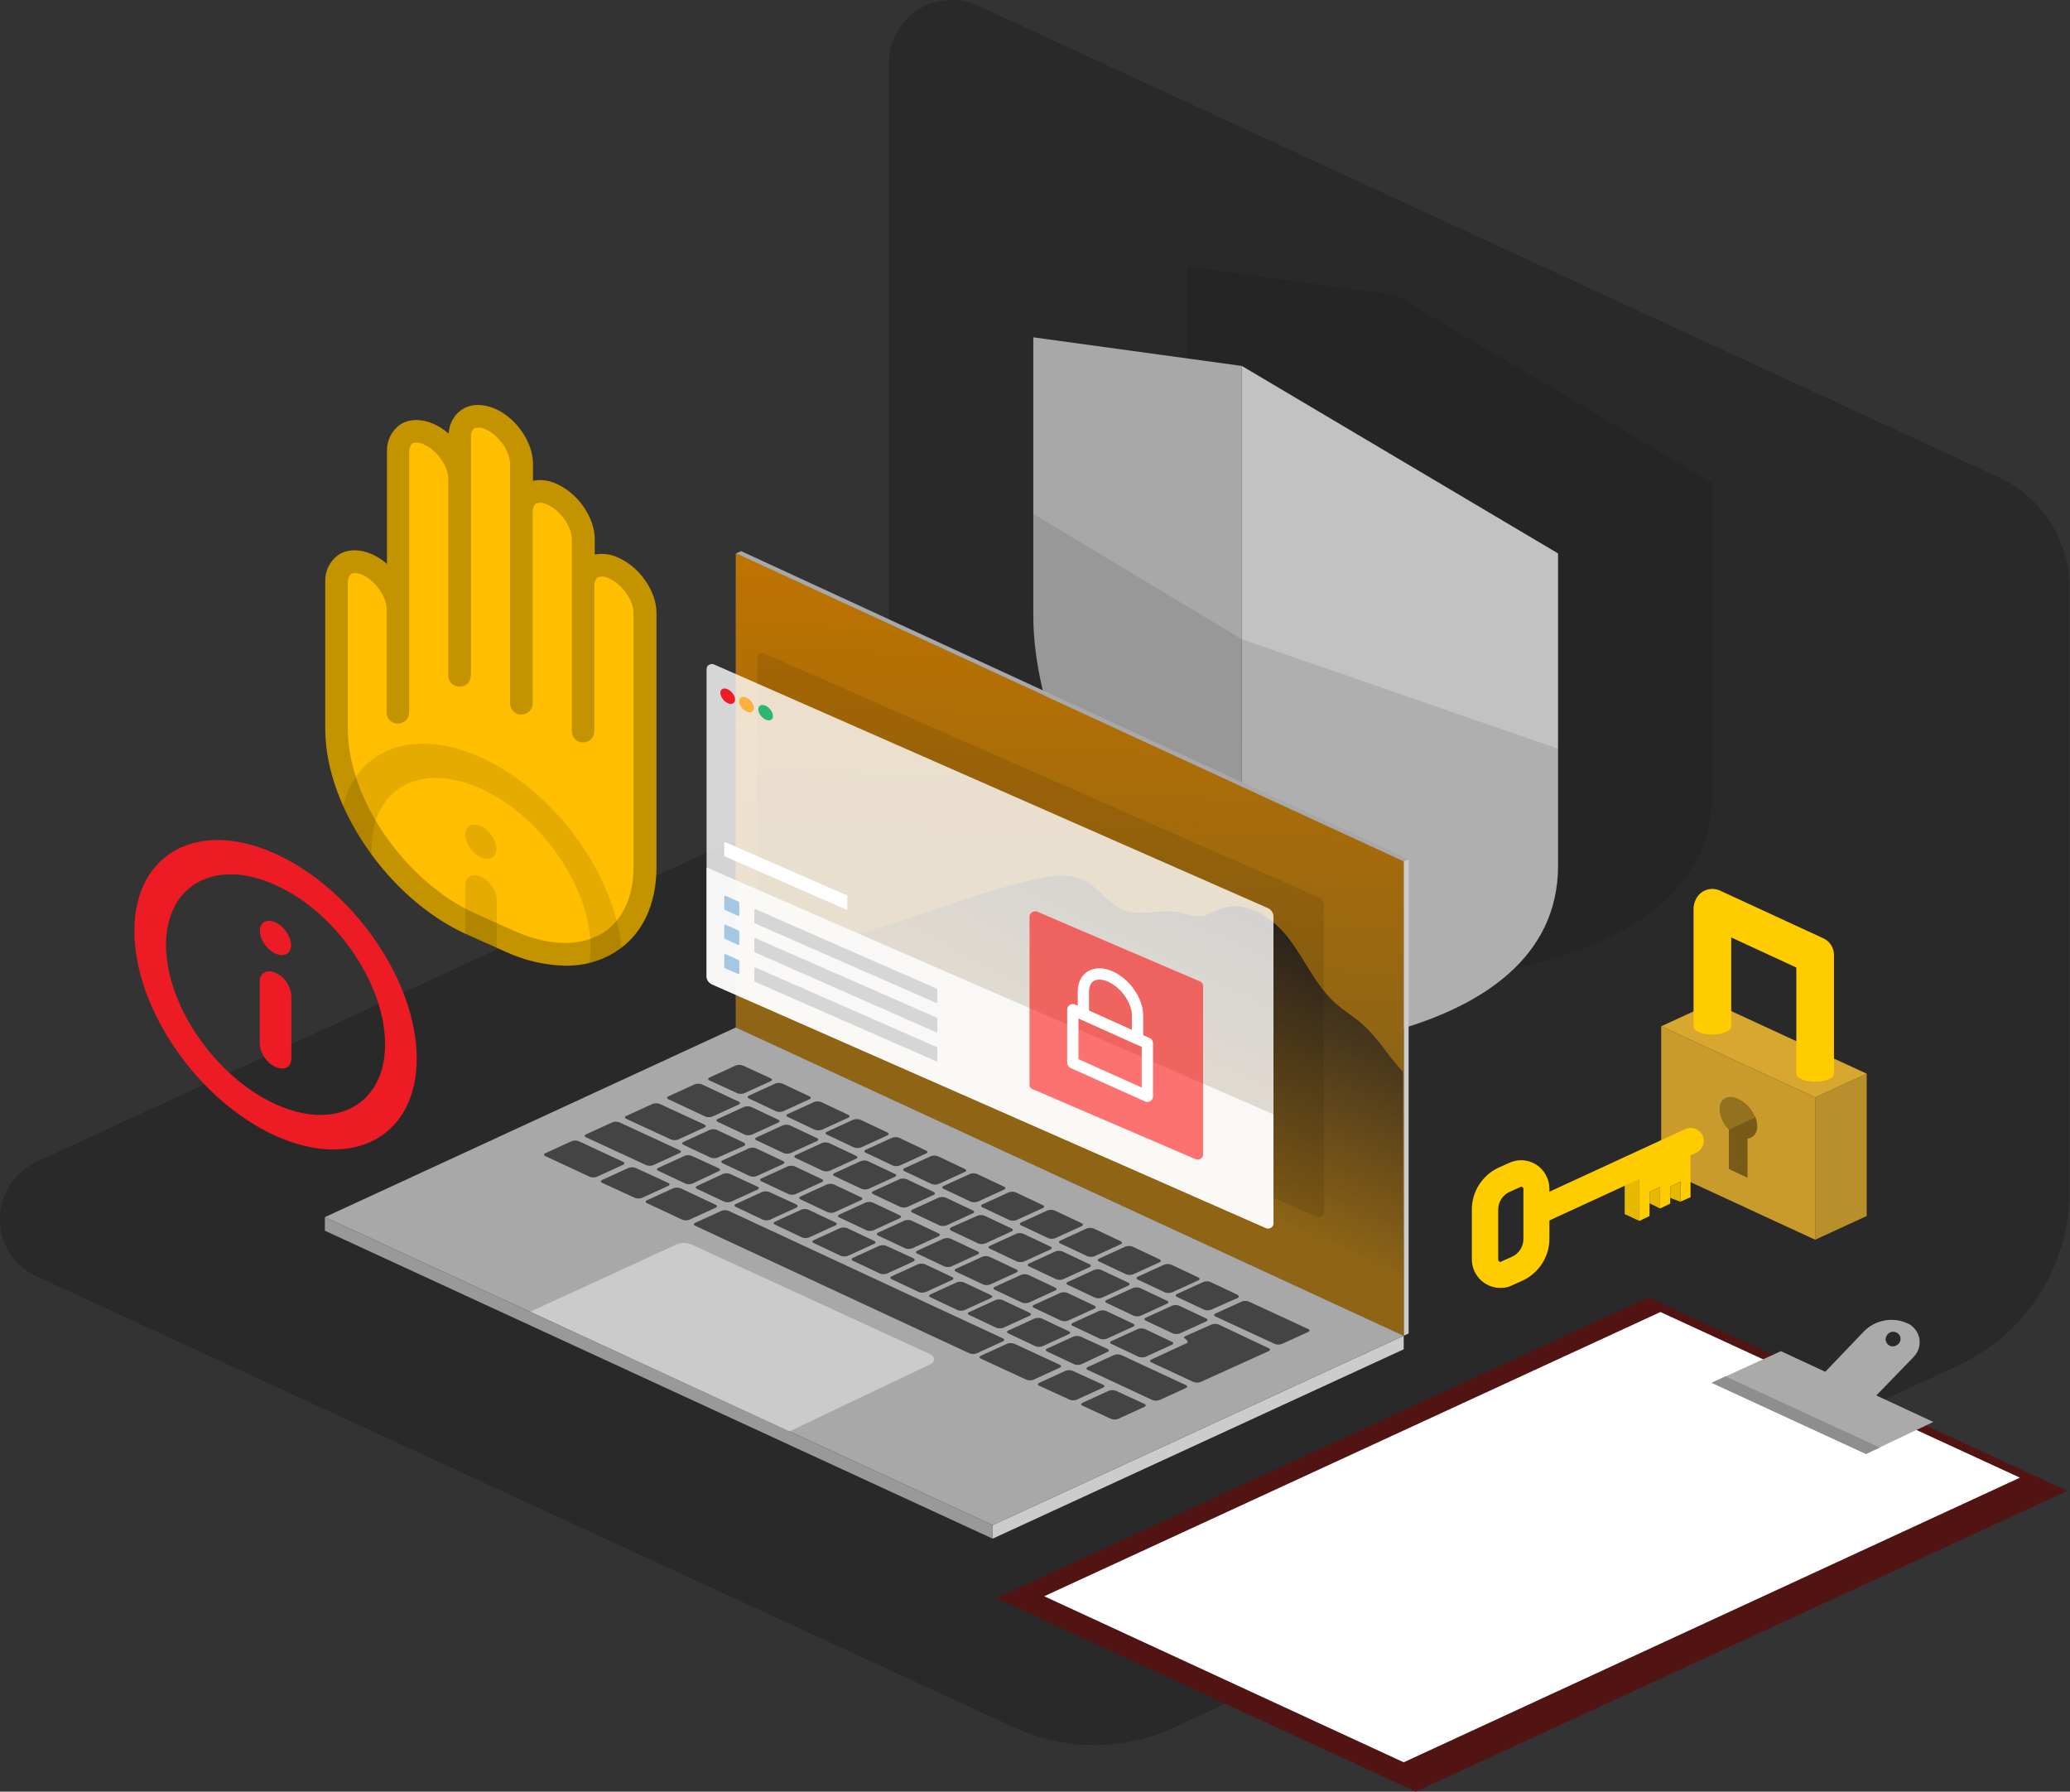 <svg enable-background="new 0 0 549.9 475.9" viewBox="0 0 549.9 475.9" xmlns="http://www.w3.org/2000/svg" xmlns:xlink="http://www.w3.org/1999/xlink"><rect x="0" y="0" width="549.9" height="475.9" fill="#333333" stroke="none"/><clipPath id="a"><path d="m370.8 78.4-55.4-7.6v73.9c0 49.7 55.4 116.1 55.4 116.1s84 0 84-49.7v-82.9z"/></clipPath><clipPath id="b"><path d="m329.9 97.2-55.4-7.6v73.9c0 49.7 55.4 116.1 55.4 116.1s84 0 84-49.7v-82.9z"/></clipPath><linearGradient id="c" gradientTransform="matrix(1 0 0 -1 0 478)" gradientUnits="userSpaceOnUse" x1="288.405" x2="283.075" y1="327.56" y2="200.56"><stop offset="0" stop-color="#bf7300"/><stop offset=".98" stop-color="#8f6515"/></linearGradient><linearGradient id="d" gradientTransform="matrix(1 0 0 -1 0 478)" gradientUnits="userSpaceOnUse" x1="317.879" x2="285.219" y1="250.106" y2="175.776"><stop offset="0" stop-color="#231f20"/><stop offset="1" stop-color="#231f20" stop-opacity="0"/></linearGradient><clipPath id="e"><path d="m466.8 299.2c0-2.8-2.2-6-5-7.3s-5-.1-5 2.7c.1 2.1 1 4 2.5 5.5v10.4l4.9 2.3v-10.4c1.5-.1 2.7-1.5 2.6-3.2 0 .1 0 .1 0 0z"/></clipPath><clipPath id="f"><path d="m164.4 148.2c-2-1-4.2-1.3-6.4-.9v-4.1c0-5.7-4.4-12.1-10-14.6-2-1-4.2-1.3-6.4-.8v-4.5c0-5.7-4.4-12.1-10-14.6-3.2-1.4-6.5-1.4-8.9.2-2.1 1.5-3.4 3.8-3.5 6.4-1.2-1.1-2.5-1.9-4-2.6-3.2-1.4-6.5-1.4-8.9.2-2.3 1.6-3.6 4.3-3.5 7.1v29.9c-1.2-1.1-2.5-1.9-4-2.6-3.2-1.4-6.5-1.4-8.9.2-2.3 1.6-3.6 4.3-3.5 7.1v39.1c0 20.8 16.8 45.3 37.6 54.6l10.3 4.6c5 2.3 10.4 3.6 15.9 3.7 4.8.1 9.4-1.2 13.4-3.7 6.9-4.5 10.7-12.4 10.7-22.4v-67.5c.1-5.9-4.3-12.3-9.9-14.8z"/></clipPath><path d="m9.7 308.6 196.8-90.8c18-8.3 29.6-26.4 29.6-46.3v-154.8c0-9.2 7.5-16.7 16.7-16.7 2.4 0 4.8.5 7 1.5l271.2 125.3c11.5 5.3 18.8 16.8 18.8 29.4v160.2c0 19.9-11.6 37.9-29.6 46.3l-208.2 96.1c-13.5 6.3-29.1 6.3-42.7 0l-259.6-119.8c-8.4-3.8-12.1-13.7-8.2-22.1 1.6-3.7 4.6-6.6 8.2-8.3z" fill="#020202" opacity=".2"/><g opacity=".1"><path d="m370.8 78.4-55.4-7.6v73.9c0 49.7 55.4 116.1 55.4 116.1s84 0 84-49.7v-82.9z"/><g clip-path="url(#a)"><path d="m468.4 184.8-97.6-33.9-79.8-48v126l177.4 81.8z" opacity=".1"/></g></g><path d="m329.9 97.2v182.4s84 0 84-49.7v-82.9z" fill="#c2c2c2"/><path d="m329.9 97.2v182.4s-55.4-66.3-55.4-116.1v-73.9z" fill="#a8a8a8"/><g clip-path="url(#b)"><path d="m427.5 203.6-97.6-33.8-79.8-48v125.9l177.4 81.9z" opacity=".1"/></g><path d="m89.5 193.6v-39.1c0-4.5 3.7-6.6 8.2-4.5 4.5 2 8.2 7.3 8.2 11.9v-41.9c0-4.5 3.7-6.6 8.2-4.5 4.5 2 8.2 7.3 8.2 11.8v-11.3c0-4.5 3.7-6.6 8.2-4.5 4.5 2 8.2 7.3 8.2 11.8v12.6c0-4.5 3.7-6.5 8.2-4.5 4.5 2 8.2 7.3 8.2 11.9v12.3c0-4.5 3.7-6.5 8.2-4.5 4.5 2 8.2 7.3 8.2 11.9v67.5c0 19.8-16 28.6-35.8 19.8l-10.3-4.6c-19.9-9.1-35.9-32.3-35.9-52.1z" fill="#ffbe00"/><path d="m150.2 256.5c-5.5-.1-10.9-1.4-15.9-3.7l-10.3-4.6c-20.7-9.3-37.6-33.8-37.6-54.6v-39.1c-.1-2.8 1.2-5.5 3.5-7.1 2.4-1.6 5.7-1.6 8.9-.2 1.5.7 2.8 1.5 4 2.6v-29.9c-.1-2.8 1.2-5.5 3.5-7.1 2.4-1.6 5.7-1.6 8.9-.2 1.5.7 2.8 1.5 4 2.6.1-2.6 1.4-5 3.5-6.4 2.4-1.6 5.7-1.6 8.9-.2 5.6 2.5 10 8.9 10 14.6v4.5c2.2-.4 4.4-.1 6.4.9 5.6 2.5 10 8.9 10 14.6v4.1c2.2-.4 4.4-.1 6.4.9 5.6 2.5 10 8.9 10 14.6v67.5c0 10-3.8 18-10.7 22.4-4 2.6-8.7 3.9-13.5 3.8zm-55.9-104.3c-.4 0-.7.1-1.1.3-.5.5-.8 1.3-.8 2v39.1c0 18.7 15.3 40.7 34 49.1l10.3 4.6c9.1 4.1 17.7 4.2 23.6.4 5.1-3.3 8-9.5 8-17.4v-67.5c0-3.3-3-7.6-6.4-9.1-1-.6-2.1-.7-3.2-.3-.5.5-.8 1.3-.8 2v38.8c0 1.7-1.3 3-3 3s-3-1.3-3-3v-51c0-3.3-3-7.6-6.4-9.1-1-.6-2.1-.7-3.2-.3-.5.5-.8 1.3-.8 2v51c0 1.7-1.3 3-3 3s-3-1.3-3-3v-63.6c0-3.3-3-7.6-6.4-9.1-1-.6-2.1-.7-3.2-.3-.5.5-.8 1.3-.8 2v63.6c0 1.7-1.3 3-3 3s-3-1.3-3-3v-52.2c0-3.3-3-7.6-6.4-9.1-1-.6-2.1-.7-3.2-.3-.5.5-.8 1.3-.8 2v69.4c0 1.7-1.3 3-3 3s-3-1.3-3-3v-27.4c0-3.3-3-7.6-6.4-9.1-.5-.3-1.2-.4-2-.5z" fill="#c49300"/><path d="m372.9 228.8 1.3-.6v126l-1.3.6z" fill="#ccc"/><path d="m372.9 228.8-177.4-81.8v125.9l177.4 81.9z" fill="#999"/><path d="m372.9 228.8 1.3-.6-177.3-81.8-1.4.6z" fill="#a8a8a8"/><path d="m372.9 354.8v3.6l-109.2 50.3v-3.6z" fill="#ccc"/><path d="m372.9 354.8-177.4-81.9-109.2 50.4 177.4 81.8z" fill="#a8a8a8"/><path d="m263.7 405.1v3.6l-177.4-81.8v-3.6z" fill="#999"/><path d="m372.9 228.8-177.4-81.8v125.9l177.4 81.9z" fill="url(#c)"/><path d="m361.4 271.6c-2.1-1.8-4.5-3.2-6.6-5.1-5.3-4.7-8.1-11.6-12.5-17.3s-11.7-10.4-18.3-7.7c-1.5.6-2.9 1.5-4.5 1.8-2.1.3-4.2-.6-6.4-1-4.9-.9-10.1 1.2-14.7-.6-3.9-1.6-6.3-5.7-10.1-7.7-4.3-2.3-9.5-1.4-14.1-.3-26.5 6.4-52 19.5-78.9 20.7v18.6l177.4 81.9v-70.2c-1.2-1.3-2.3-2.7-3.4-4-2.4-3.2-4.8-6.5-7.9-9.1z" fill="url(#d)"/><g fill="#2a2a2a" opacity=".8"><path d="m188.5 286.2c-.5.2-.5.6 0 .8l7.4 3.4c.6.2 1.2.2 1.8 0l7-3.2c.5-.2.5-.6 0-.8l-7.4-3.4c-.6-.2-1.2-.2-1.8 0z"/><path d="m215 292c.5-.2.5-.6 0-.8l-7.2-3.4c-.6-.2-1.2-.2-1.8 0l-7 3.2c-.5.2-.5.6 0 .8l7.2 3.4c.6.2 1.2.2 1.8 0z"/><path d="m209.3 295.9c-.5.2-.5.6 0 .8l7.2 3.4c.6.2 1.2.2 1.8 0l7-3.2c.5-.2.5-.6 0-.8l-7.2-3.4c-.6-.2-1.2-.2-1.8 0z"/><path d="m235.7 301.6c.5-.2.5-.6 0-.8l-7.2-3.4c-.6-.2-1.2-.2-1.8 0l-7 3.2c-.5.2-.5.6 0 .8l7.2 3.4c.6.2 1.2.2 1.8 0z"/><path d="m246 306.4c.5-.2.5-.6 0-.8l-7.2-3.4c-.6-.2-1.2-.2-1.8 0l-7 3.2c-.5.2-.5.6 0 .8l7.2 3.4c.6.2 1.2.2 1.8 0z"/><path d="m240.3 310.3c-.5.2-.5.6 0 .8l7.2 3.4c.6.2 1.2.2 1.8 0l7-3.2c.5-.2.5-.6 0-.8l-7.2-3.4c-.6-.2-1.2-.2-1.8 0z"/><path d="m266.7 316c.5-.2.5-.6 0-.8l-7.2-3.4c-.6-.2-1.2-.2-1.8 0l-7 3.2c-.5.2-.5.6 0 .8l7.2 3.4c.6.2 1.2.2 1.8 0z"/><path d="m261 319.9c-.5.2-.5.6 0 .8l7.2 3.4c.6.2 1.2.2 1.8 0l7-3.2c.5-.2.5-.6 0-.8l-7.2-3.4c-.6-.2-1.2-.2-1.8 0z"/><path d="m271.3 324.7c-.5.2-.5.6 0 .8l7.2 3.4c.6.2 1.2.2 1.8 0l7-3.2c.5-.2.5-.6 0-.8l-7.2-3.4c-.6-.2-1.2-.2-1.8 0z"/><path d="m281.7 329.5c-.5.2-.5.6 0 .8l7.2 3.4c.6.2 1.2.2 1.8 0l7-3.2c.5-.2.5-.6 0-.8l-7.2-3.4c-.6-.2-1.2-.2-1.8 0z"/><path d="m292 334.3c-.5.2-.5.6 0 .8l7.2 3.4c.6.2 1.2.2 1.8 0l7-3.2c.5-.2.5-.6 0-.8l-7.2-3.4c-.6-.2-1.2-.2-1.8 0z"/><path d="m302.3 339.1c-.5.2-.5.6 0 .8l7.2 3.4c.6.2 1.2.2 1.8 0l7-3.2c.5-.2.5-.6 0-.8l-7.2-3.4c-.6-.2-1.2-.2-1.8 0z"/><path d="m328.7 344.8c.5-.2.5-.6 0-.9l-7.2-3.4c-.6-.2-1.2-.2-1.8 0l-7 3.2c-.5.2-.5.6 0 .8l7.2 3.4c.6.2 1.2.2 1.8 0z"/><path d="m347.5 353.8c.5-.2.5-.6 0-.8l-15.8-7.3c-.6-.2-1.2-.2-1.8 0l-7 3.2c-.5.2-.5.6 0 .8l15.8 7.3c.6.2 1.2.2 1.8 0z"/><path d="m186.4 288c-.6-.2-1.2-.2-1.8 0l-7 3.2c-.5.2-.5.6 0 .8l9.8 4.6c.6.2 1.2.2 1.8 0l7-3.2c.5-.2.5-.6 0-.8z"/><path d="m206.7 298.2c.5-.2.5-.6 0-.8l-7.2-3.4c-.6-.2-1.2-.2-1.8 0l-7 3.2c-.5.2-.5.6 0 .8l7.2 3.4c.6.2 1.2.2 1.8 0z"/><path d="m201 302.1c-.5.2-.5.6 0 .8l7.2 3.4c.6.2 1.2.2 1.8 0l7-3.2c.5-.2.5-.6 0-.8l-7.2-3.4c-.6-.2-1.2-.2-1.8 0z"/><path d="m227.4 307.8c.5-.2.5-.6 0-.8l-7.2-3.4c-.6-.2-1.2-.2-1.8 0l-7 3.2c-.5.2-.5.6 0 .8l7.2 3.4c.6.2 1.2.2 1.8 0z"/><path d="m237.7 312.6c.5-.2.5-.6 0-.8l-7.2-3.4c-.6-.2-1.2-.2-1.8 0l-7 3.2c-.5.2-.5.6 0 .8l7.2 3.4c.6.2 1.2.2 1.8 0z"/><path d="m248 317.4c.5-.2.5-.6 0-.8l-7.2-3.4c-.6-.2-1.2-.2-1.8 0l-7 3.2c-.5.2-.5.6 0 .8l7.2 3.4c.6.2 1.2.2 1.8 0z"/><path d="m242.4 321.3c-.5.2-.5.6 0 .8l7.2 3.4c.6.2 1.2.2 1.8 0l7-3.2c.5-.2.5-.6 0-.8l-7.2-3.4c-.6-.2-1.2-.2-1.8 0z"/><path d="m252.7 326c-.5.2-.5.6 0 .9l7.2 3.4c.6.2 1.2.2 1.8 0l7-3.2c.5-.2.5-.6 0-.8l-7.2-3.4c-.6-.2-1.2-.2-1.8 0z"/><path d="m263 330.9c-.5.2-.5.6 0 .8l7.2 3.4c.6.2 1.2.2 1.8 0l7-3.2c.5-.2.5-.6 0-.8l-7.2-3.4c-.6-.2-1.2-.2-1.8 0z"/><path d="m273.4 335.6c-.5.2-.5.6 0 .8l7.2 3.4c.6.2 1.2.2 1.8 0l7-3.2c.5-.2.5-.6 0-.8l-7.2-3.4c-.6-.2-1.2-.2-1.8 0z"/><path d="m283.7 340.5c-.5.2-.5.6 0 .8l7.2 3.4c.6.2 1.2.2 1.8 0l7-3.2c.5-.2.5-.6 0-.8l-7.2-3.4c-.6-.2-1.2-.2-1.8 0z"/><path d="m294 345.3c-.5.2-.5.6 0 .8l7.2 3.4c.6.2 1.2.2 1.8 0l7-3.2c.5-.2.5-.6 0-.8l-7.2-3.4c-.6-.2-1.2-.2-1.8 0z"/><path d="m304.4 350c-.5.2-.5.6 0 .8l7.2 3.4c.6.2 1.2.2 1.8 0l7-3.2c.5-.2.5-.6 0-.8l-7.2-3.4c-.6-.2-1.2-.2-1.8 0z"/><path d="m166.4 296.4c-.5.2-.5.6 0 .8l11.9 5.5c.6.2 1.2.2 1.8 0l7-3.2c.5-.2.5-.6 0-.8l-11.9-5.5c-.6-.2-1.2-.2-1.8 0z"/><path d="m197.6 304.4c.5-.2.5-.6 0-.9l-7.2-3.4c-.6-.2-1.2-.2-1.8 0l-7 3.2c-.5.2-.5.6 0 .8l7.2 3.4c.6.2 1.2.2 1.8 0z"/><path d="m208 309.2c.5-.2.5-.6 0-.8l-7.2-3.4c-.6-.2-1.2-.2-1.8 0l-7 3.2c-.5.2-.5.6 0 .8l7.2 3.4c.6.2 1.2.2 1.8 0z"/><path d="m218.3 314c.5-.2.5-.6 0-.8l-7.2-3.4c-.6-.2-1.2-.2-1.8 0l-7 3.2c-.5.2-.5.6 0 .8l7.2 3.4c.6.2 1.2.2 1.8 0z"/><path d="m228.7 318.8c.5-.2.5-.6 0-.8l-7.2-3.4c-.6-.2-1.2-.2-1.8 0l-7 3.2c-.5.2-.5.6 0 .8l7.2 3.4c.6.2 1.2.2 1.8 0z"/><path d="m239 323.6c.5-.2.5-.6 0-.8l-7.2-3.4c-.6-.2-1.2-.2-1.8 0l-7 3.2c-.5.2-.5.6 0 .8l7.2 3.4c.6.2 1.2.2 1.8 0z"/><path d="m249.3 328.4c.5-.2.5-.6 0-.8l-7.2-3.4c-.6-.2-1.2-.2-1.8 0l-7 3.2c-.5.2-.5.6 0 .8l7.2 3.4c.6.2 1.2.2 1.8 0z"/><path d="m259.7 333.2c.5-.2.5-.6 0-.8l-7.2-3.4c-.6-.2-1.2-.2-1.8 0l-7 3.2c-.5.2-.5.6 0 .8l7.2 3.4c.6.2 1.2.2 1.8 0z"/><path d="m270 338c.5-.2.5-.6 0-.8l-7.2-3.4c-.6-.2-1.2-.2-1.8 0l-7 3.2c-.5.2-.5.6 0 .8l7.2 3.4c.6.2 1.2.2 1.8 0z"/><path d="m280.3 342.8c.5-.2.5-.6 0-.8l-7.2-3.4c-.6-.2-1.2-.2-1.8 0l-7 3.2c-.5.2-.5.6 0 .8l7.2 3.4c.6.2 1.2.2 1.8 0z"/><path d="m290.7 347.6c.5-.2.5-.6 0-.8l-7.2-3.4c-.6-.2-1.2-.2-1.8 0l-7 3.2c-.5.2-.5.6 0 .8l7.2 3.4c.6.2 1.2.2 1.8 0z"/><path d="m301 352.4c.5-.2.5-.6 0-.8l-7.2-3.4c-.6-.2-1.2-.2-1.8 0l-7 3.2c-.5.2-.5.6 0 .8l7.2 3.4c.6.2 1.2.2 1.8 0z"/><path d="m311.3 357.2c.5-.2.5-.6 0-.8l-7.2-3.4c-.6-.2-1.2-.2-1.8 0l-7 3.2c-.5.2-.5.6 0 .8l7.2 3.4c.6.2 1.2.2 1.8 0z"/><path d="m315.1 354.8c-.5.2-.7.5-.5.6s1.3 1 .8 1.3l-9.5 4.4c-.5.2-.5.6 0 .8l11.2 5.2c.6.2 1.2.2 1.8 0l18.1-8.2c.5-.2.5-.6 0-.8l-13.3-6.3c-.6-.2-1.2-.2-1.8 0z"/><path d="m180.5 306.3c.5-.2.5-.6 0-.8l-16-7.4c-.6-.2-1.2-.2-1.8 0l-7 3.2c-.5.2-.5.6 0 .8l16 7.4c.6.2 1.2.2 1.8 0z"/><path d="m289 363.1c-.5.2-.5.6 0 .8l17.2 8c.6.2 1.2.2 1.8 0l7-3.2c.5-.2.5-.6 0-.8l-17.2-8c-.6-.2-1.2-.2-1.8 0z"/><path d="m190.9 311.1c.5-.2.5-.6 0-.8l-7.2-3.3c-.6-.2-1.2-.2-1.8 0l-7 3.2c-.5.2-.5.6 0 .8l7.2 3.4c.6.2 1.2.2 1.8 0z"/><path d="m185.2 315c-.5.2-.5.6 0 .8l7.2 3.4c.6.2 1.2.2 1.8 0l7-3.2c.5-.2.5-.6 0-.8l-7.3-3.4c-.6-.2-1.2-.2-1.8 0z"/><path d="m211.5 320.8c.5-.2.5-.6 0-.9l-7.2-3.3c-.6-.2-1.2-.2-1.8 0l-7 3.2c-.5.2-.5.6 0 .8l7.2 3.4c.6.2 1.2.2 1.8 0z"/><path d="m221.9 325.5c.5-.2.5-.6 0-.8l-7.2-3.4c-.6-.2-1.2-.2-1.8 0l-7 3.2c-.5.2-.5.6 0 .8l7.2 3.4c.6.2 1.2.2 1.8 0z"/><path d="m232.2 330.4c.5-.2.5-.6 0-.8l-7.2-3.4c-.6-.2-1.2-.2-1.8 0l-7 3.2c-.5.2-.5.6 0 .8l7.2 3.4c.6.2 1.2.2 1.8 0z"/><path d="m242.6 335.1c.5-.2.5-.6 0-.9l-7.2-3.3c-.6-.2-1.2-.2-1.8 0l-7 3.2c-.5.2-.5.6 0 .8l7.2 3.4c.6.2 1.2.2 1.8 0z"/><path d="m252.9 340c.5-.2.5-.6 0-.8l-7.2-3.4c-.6-.2-1.2-.2-1.8 0l-7 3.2c-.5.2-.5.6 0 .8l7.2 3.4c.6.2 1.2.2 1.8 0z"/><path d="m263.2 344.8c.5-.2.5-.6 0-.8l-7.2-3.4c-.6-.2-1.2-.2-1.8 0l-7 3.2c-.5.2-.5.6 0 .8l7.2 3.4c.6.2 1.2.2 1.8 0z"/><path d="m273.5 349.5c.5-.2.5-.6 0-.8l-7.2-3.4c-.6-.2-1.2-.2-1.8 0l-7 3.2c-.5.2-.5.6 0 .8l7.2 3.4c.6.2 1.2.2 1.8 0z"/><path d="m283.9 354.4c.5-.2.5-.6 0-.8l-7.2-3.4c-.6-.2-1.2-.2-1.8 0l-7 3.2c-.5.2-.5.6 0 .8l7.2 3.4c.6.2 1.2.2 1.8 0z"/><path d="m294.2 359.1c.5-.2.5-.6 0-.8l-7.2-3.3c-.6-.2-1.2-.2-1.8 0l-7 3.2c-.5.2-.5.6 0 .8l7.2 3.4c.6.2 1.2.2 1.8 0z"/><path d="m184.7 324.8c-.5.2-.5.6 0 .8l72.9 33.9c.6.2 1.2.2 1.8 0l7-3.2c.5-.2.5-.6 0-.8l-72.9-33.9c-.6-.2-1.2-.2-1.8 0z"/><path d="m144.9 306.3c-.5.2-.5.6 0 .8l11.8 5.5c.6.2 1.2.2 1.8 0l7-3.2c.5-.2.5-.6 0-.8l-11.8-5.5c-.6-.2-1.2-.2-1.8 0z"/><path d="m160 313.4c-.5.2-.5.6 0 .8l8.7 4c.6.2 1.2.2 1.8 0l7-3.2c.5-.2.5-.6 0-.8l-8.7-4c-.6-.2-1.2-.2-1.8 0z"/><path d="m171.9 318.8c-.5.2-.5.6 0 .8l9.4 4.4c.6.2 1.2.2 1.8 0l7-3.2c.5-.2.5-.6 0-.8l-9.4-4.4c-.6-.2-1.2-.2-1.8 0z"/><path d="m260.6 360.1c-.5.2-.5.6 0 .8l12.1 5.6c.6.2 1.2.2 1.8 0l7-3.2c.5-.2.5-.6 0-.8l-12.1-5.6c-.6-.2-1.2-.2-1.8 0z"/><path d="m276.1 367.3c-.5.2-.5.6 0 .8l8.1 3.7c.6.2 1.2.2 1.8 0l7-3.2c.5-.2.5-.6 0-.8l-8.1-3.7c-.6-.2-1.2-.2-1.8 0z"/><path d="m287.6 372.6c-.5.2-.5.6 0 .8l7.6 3.5c.6.2 1.2.2 1.8 0l7-3.2c.5-.2.5-.6 0-.8l-7.6-3.5c-.6-.2-1.2-.2-1.8 0z"/></g><path d="m140.9 348.4 38.7-17.8c1.3-.6 2.9-.6 4.2 0l63.5 29.2c.7.3 1 1.2.7 1.8-.1.3-.4.5-.7.7l-37.6 17.9z" fill="#cbcbcb"/><path d="m201.1 174.8v81.5c0 .9.6 1.8 1.5 2.2l147.1 64.7c.7.3 1.6 0 1.9-.7.1-.2.1-.4.1-.5v-81.5c0-.9-.6-1.8-1.5-2.2l-147.1-64.7c-.7-.3-1.6 0-1.9.7 0 .1 0 .3-.1.5z" opacity=".1"/><path d="m187.7 177.8v81.5c0 1 .6 1.8 1.5 2.2l147.1 64.7c.7.3 1.6 0 1.9-.8.1-.2.1-.3.1-.5v-81.5c0-.9-.6-1.8-1.5-2.2l-147.1-64.7c-.7-.3-1.6 0-1.9.7 0 .2-.1.4-.1.6z" fill="#fff" opacity=".8"/><path d="m187.7 230.4v28.9c0 1 .6 1.8 1.5 2.2l147.1 64.7c.7.3 1.6 0 1.9-.8.1-.2.1-.3.1-.5v-28.9z" fill="#fff" opacity=".8"/><ellipse cx="193.3" cy="185" fill="#ed1c24" rx="1.5" ry="2.4" transform="matrix(.746 -.666 .666 .746 -74.098 175.652)"/><ellipse cx="198.3" cy="187.2" fill="#fbb040" rx="1.5" ry="2.4" transform="matrix(.746 -.666 .666 .746 -74.3 179.56)"/><ellipse cx="203.4" cy="189.4" fill="#2bb673" rx="1.5" ry="2.4" transform="matrix(.746 -.666 .666 .746 -74.488 183.476)"/><path d="m275.4 242.1 43.4 18.6c.5.2.8.7.8 1.2v44.8c0 .8-.7 1.3-1.5 1.3-.2 0-.3-.1-.5-.1l-43.3-18.6c-.5-.2-.8-.6-.8-1.1v-44.8c0-.7.7-1.3 1.4-1.3.2-.1.3-.1.5 0z" fill="#f00" opacity=".54"/><path d="m285 282.3 19.8 8.9v-14.1l-19.8-8.9z" fill="none" stroke="#fff" stroke-linecap="round" stroke-linejoin="round" stroke-width="3"/><path d="m287.8 269.4 14.4 6.5v-6.1c0-4-3.2-8.6-7.2-10.4-4-1.8-7.2 0-7.2 4z" fill="none" stroke="#fff" stroke-linecap="round" stroke-linejoin="round" stroke-width="3"/><path d="m196.1 243.3-3.5-1.6c-.1-.1-.2-.2-.2-.3v-3.3c0-.1.1-.2.2-.2h.1l3.5 1.6c.1.1.2.2.2.3v3.3c0 .1-.1.2-.3.2z" fill="#a4c8e4"/><path d="m248.7 266.4-48.1-21.1c-.1-.1-.2-.2-.2-.3v-3.3c0-.1.1-.2.2-.2h.1l48.1 21.1c.1.1.2.2.2.3v3.3c0 .2-.1.3-.3.2.1.1 0 .1 0 0z" fill="#d6d6d6"/><path d="m196.1 251-3.5-1.6c-.1-.1-.2-.2-.2-.3v-3.3c0-.1.1-.2.2-.2h.1l3.6 1.6c.1 0 .1.1.1.2v3.4c0 .1-.1.2-.3.2z" fill="#a4c8e4"/><path d="m248.7 274.2-48.1-21.2c-.1-.1-.2-.2-.2-.3v-3.3c0-.1.1-.2.2-.2h.1l48.1 21.1c.1.1.2.2.2.3v3.4c0 .1-.1.2-.3.2z" fill="#d6d6d6"/><path d="m196.1 258.7-3.5-1.5c-.1 0-.2-.2-.2-.3v-3.3c0-.1.1-.2.2-.2h.1l3.5 1.6c.1.1.2.2.2.3v3.3c0 .1-.1.2-.3.1z" fill="#a4c8e4"/><path d="m248.7 281.9-48.1-21.1c-.1 0-.2-.2-.2-.3v-3.3c0-.1.1-.2.2-.2h.1l48.1 21.1c.1.1.2.2.2.3v3.3c0 .1-.1.2-.3.2z" fill="#d6d6d6"/><path d="m224.8 241.6-32.2-14.1c-.1-.1-.2-.2-.2-.3v-3.3c0-.1.1-.2.2-.2h.1l32.2 14.1c.1 0 .2.2.2.3v3.3c0 .2-.1.3-.3.2z" fill="#fff"/><path d="m482.2 291.5 13.7-6.3v37.8l-13.7 6.3z" fill="#b98f2b"/><path d="m482.2 291.5-40.9-18.9v37.8l40.9 18.9z" fill="#c99b2d"/><path d="m482.2 291.5 13.7-6.3-40.9-18.9-13.7 6.3z" fill="#d7a730"/><path d="m487.2 285v-31.3c0-2-1.1-3.7-2.9-4.5l-27.3-12.6c-2.5-1.2-5.5-.1-6.6 2.5-.3.7-.5 1.4-.5 2.1v31.3.2c0 1.2 2.3 2.1 5 2.1s5-1 5-2.1c0-.1 0-.1 0-.2v-23.5l17.3 8v28 .2c0 1.2 2.2 2.1 5 2.1s5-.9 5-2.1c0-.1 0-.1 0-.2z" fill="#fc0"/><path d="m466.8 299.2c0-2.8-2.2-6-5-7.3s-5-.1-5 2.7c.1 2.1 1 4 2.5 5.5v10.4l4.9 2.3v-10.4c1.5-.1 2.7-1.5 2.6-3.2 0 .1 0 .1 0 0z" fill="#94711f"/><g clip-path="url(#e)"><path d="m459.3 310.6 4.9-2.2v4.4z" fill="#755a19"/><path d="m459.3 310.6 9.3-4.2v-10.7l-9.3 4.4v10.1" fill="#785b16"/></g><path d="m398.6 342.1c-4.2 0-7.6-3.4-7.6-7.6v-13.3c0-4.7 2.8-9 7-11l2.9-1.3c3.8-1.8 8.3-.1 10 3.7.5 1 .7 2.1.7 3.2v13.3c0 4.7-2.8 9-7 11l-2.9 1.3c-.9.5-2 .7-3.1.7zm5.5-26.9c-.1 0-.2 0-.2.1l-2.9 1.3c-1.8.8-3 2.7-3 4.7v13.3c0 .3.3.6.6.6.1 0 .2 0 .2-.1l2.9-1.3c1.8-.8 3-2.7 3-4.7v-13.3c0-.2-.1-.4-.3-.5-.1 0-.2-.1-.3-.1z" fill="#fc0"/><path d="m435.5 311.7v12.6l2.7-1.3v-6.4l2.8-1.3v5.7l2.7-1.3v-4.5l2.7-1.3v5.3l2.7-1.2v-12.6z" fill="#fc0"/><path d="m446.4 319.2-2.7-1v-3l2.7-1.3z" fill="#e6b800"/><path d="m441 321-2.8-1.4v-3l2.8-1.3z" fill="#e6b800"/><path d="m435.5 324.3-3.9-1.8v-12.6l3.9 1.8z" fill="#e6b800"/><path d="m408.2 325.5c-1.9 0-3.5-1.6-3.5-3.5 0-1.4.8-2.6 2-3.2l41-18.9c1.8-.8 3.8 0 4.6 1.7s0 3.8-1.7 4.6l-41 18.9c-.4.3-.9.4-1.4.4z" fill="#fc0"/><path d="m549.2 396-111.3-51.4-173.2 79.9 111.4 51.4z" fill="#521313"/><path d="m536.6 392.5-95.5-44-163.7 75.5 95.5 44.1z" fill="#fff"/><path d="m495.7 386.2 17.9-8.5-40.5-18.8-18.4 8.4z" fill="#aaa"/><path d="m458.4 365.6 41 18.9-3.7 1.7-41-18.9z" fill="#8e8e8e"/><path d="m506.7 351.5c-3.9-1.8-8.6-.9-11.6 2.2l-13.1 13.7 13.5 6.3 12.9-13.3c2.1-2.2 2.1-5.7-.1-7.8-.5-.5-1-.9-1.6-1.1zm-4.3 6.1c-1.1-.3-1.7-1.4-1.4-2.4s1.4-1.7 2.4-1.4c.9.2 1.5 1 1.5 1.9-.1 1.2-1.2 2.1-2.5 1.9z" fill="#aaa"/><g fill="#ed1c24"><path d="m73.2 301.7c-20.7-9.4-37.5-33.8-37.5-54.4s16.8-29.9 37.5-20.5 37.5 33.8 37.5 54.4-16.8 29.8-37.5 20.5zm0-66.6c-16-7.3-29.1-.1-29.1 15.9s13.1 35 29.1 42.3 29.1.1 29.1-15.9-13-35.1-29.1-42.3z"/><path d="m73.2 283.4c-2.4-1.1-4-3.5-4.2-6.1v-16.6c0-2.3 1.9-3.3 4.2-2.3 2.4 1.1 4 3.4 4.2 6.1v16.6c0 2.3-1.8 3.4-4.2 2.3z"/><ellipse cx="73.2" cy="249.2" rx="3.3" ry="5.2" transform="matrix(.781 -.624 .624 .781 -139.494 100.192)"/></g><g clip-path="url(#f)"><path d="m127.8 276.1c-20.7-9.4-37.5-33.8-37.5-54.4s16.8-29.9 37.5-20.5 37.5 33.8 37.5 54.4-16.8 29.9-37.5 20.5zm0-66.6c-16-7.3-29.1-.1-29.1 15.9s13.1 35 29.1 42.3 29.1.1 29.1-15.9-13-35-29.1-42.3z" opacity=".1"/><g opacity=".1"><path d="m127.8 257.9c-2.4-1.1-4-3.4-4.2-6.1v-16.6c0-2.3 1.9-3.3 4.2-2.3 2.4 1.1 4 3.5 4.2 6.1v16.6c0 2.3-1.9 3.3-4.2 2.3z"/><ellipse cx="127.8" cy="223.6" rx="3.3" ry="5.2" transform="matrix(.781 -.624 .624 .781 -111.622 128.676)"/></g></g></svg>